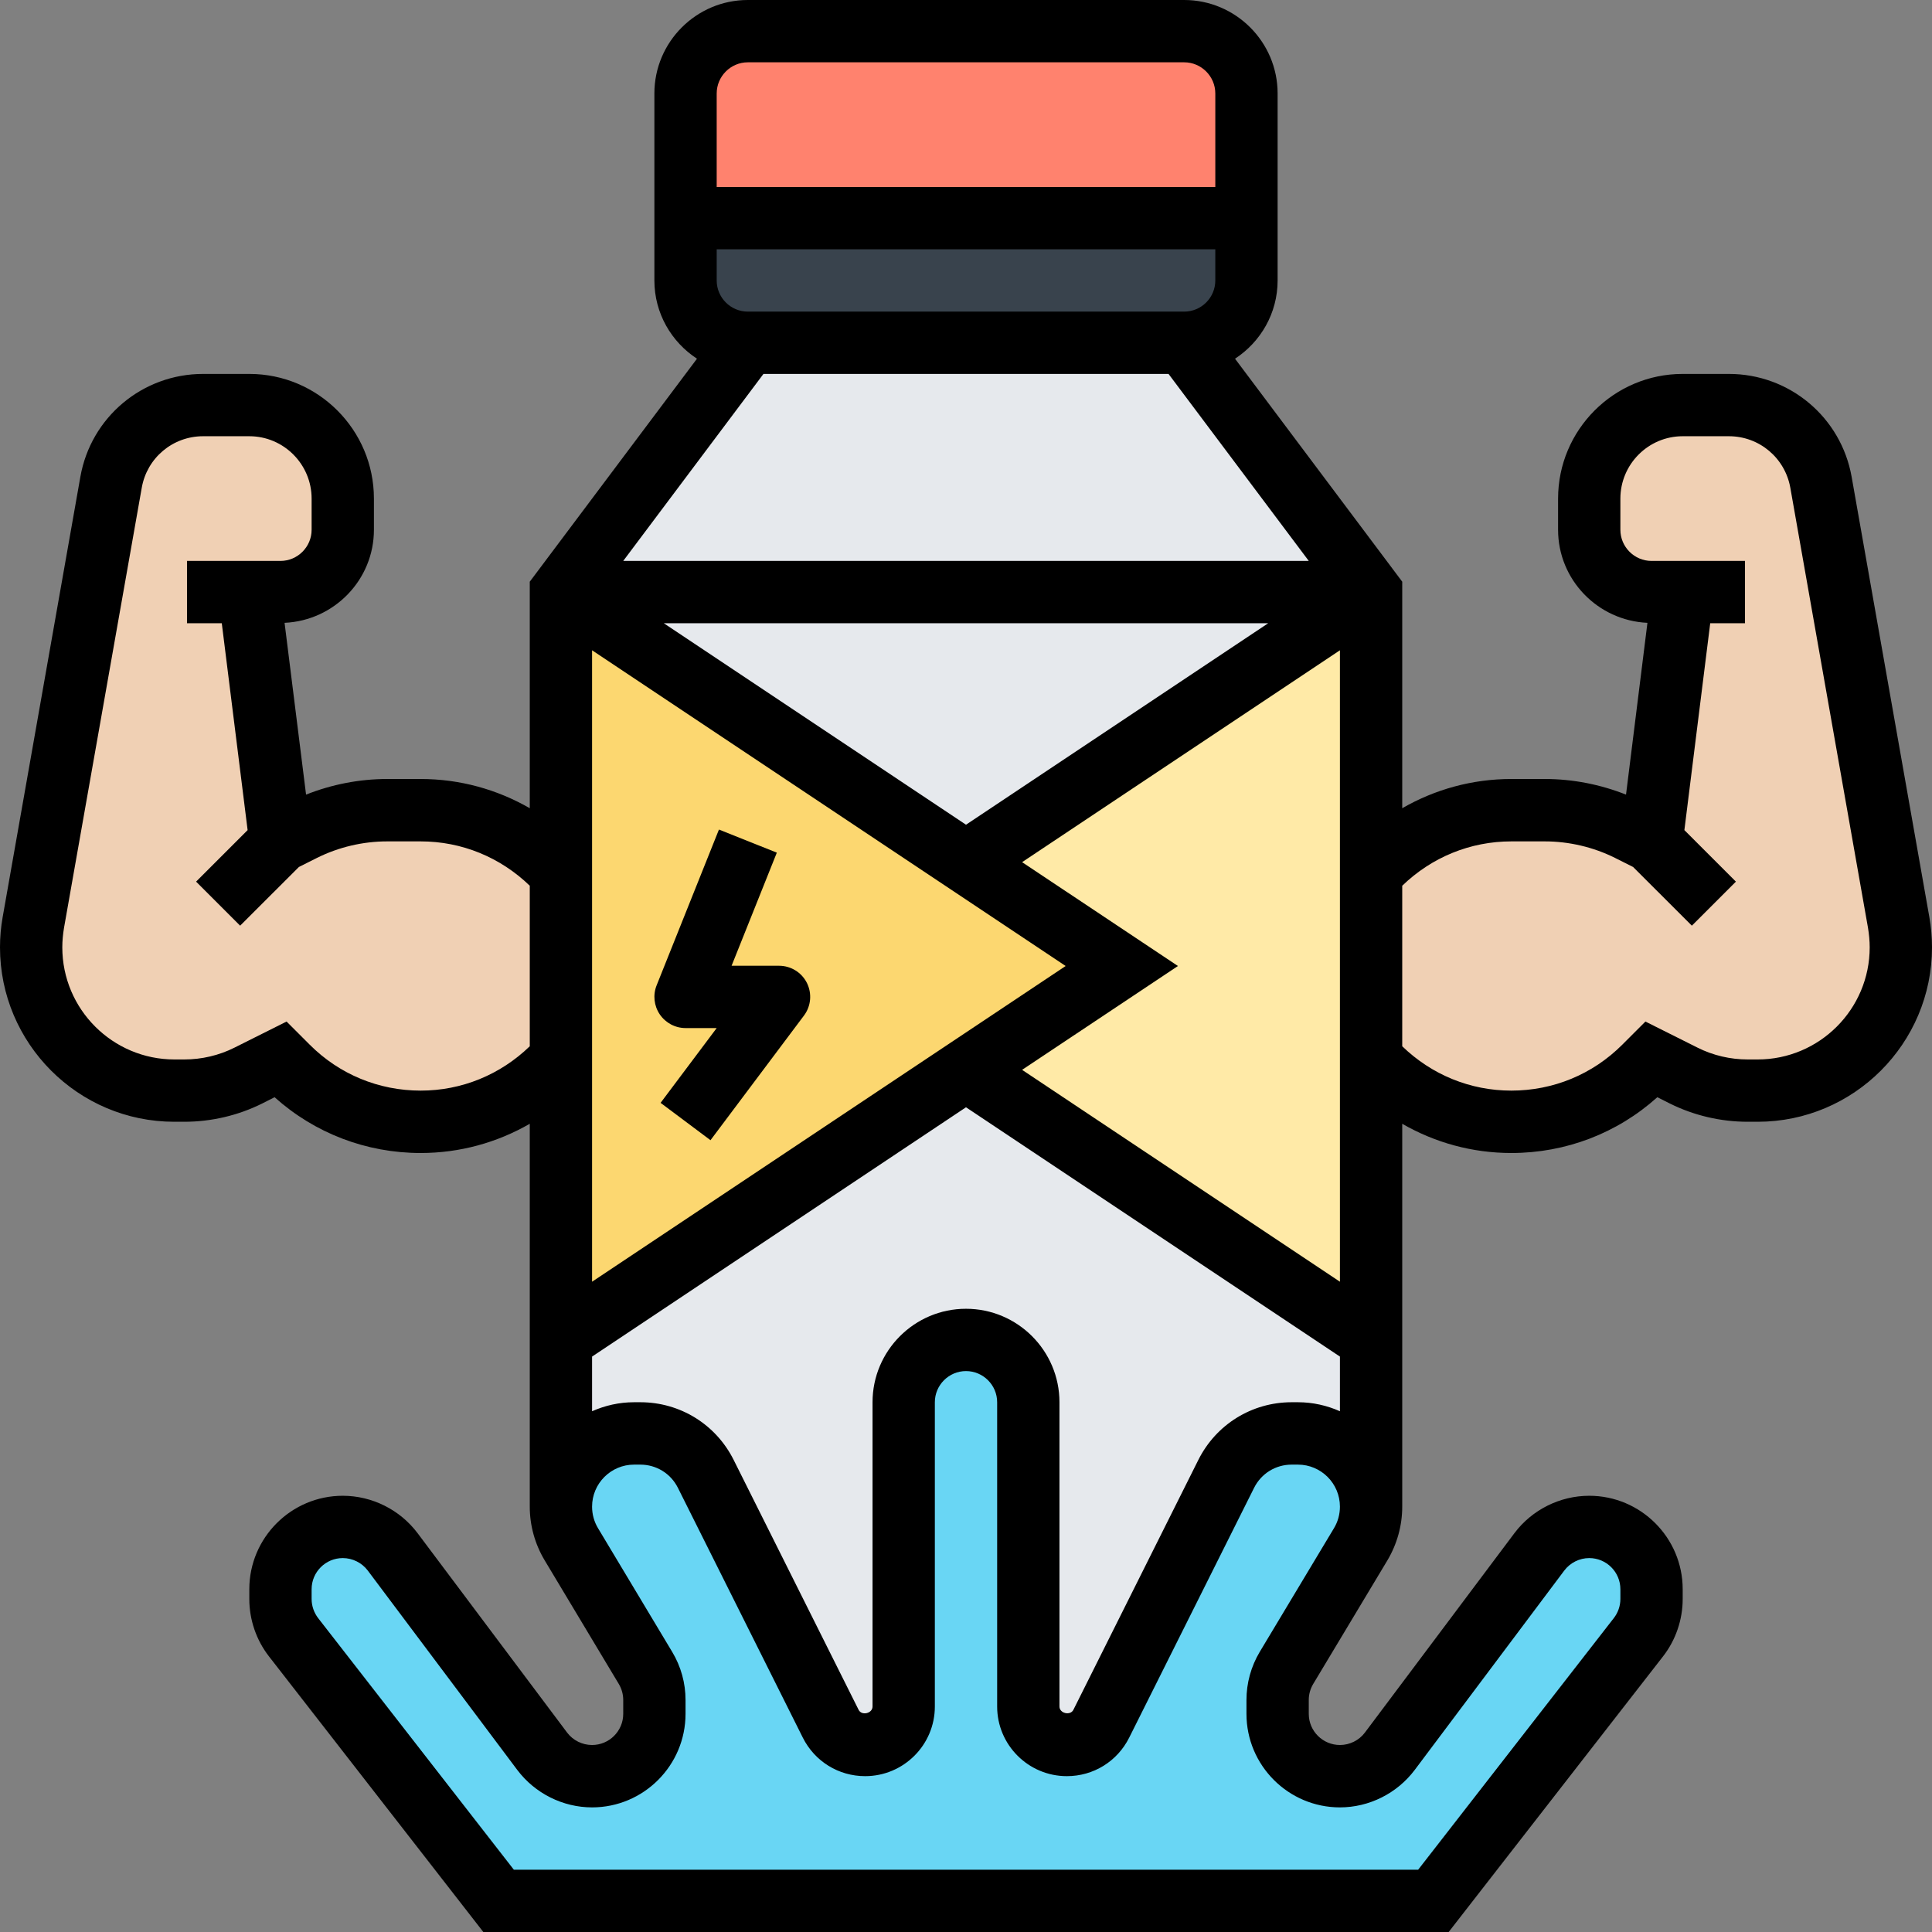 <svg width="24" height="24" viewBox="0 0 24 24" fill="none" xmlns="http://www.w3.org/2000/svg">
<rect x="0" y="0" width="24" height="24" fill="#808080" stroke="none"/>
<g clip-path="url(#clip0_11566_47600)">
<path d="M15.484 2.711V3.485C15.484 3.911 15.136 4.259 14.71 4.259H9.29C8.864 4.259 8.516 3.911 8.516 3.485V2.711H15.484Z" fill="#39434D"/>
<path d="M15.484 1.165V2.713H8.516V1.165C8.516 0.739 8.864 0.391 9.29 0.391H14.71C15.136 0.391 15.484 0.739 15.484 1.165Z" fill="#FF826E"/>
<path d="M14.71 4.258H9.29L6.968 7.355L12 10.711L17.032 7.355L14.71 4.258Z" fill="#E6E9ED"/>
<path d="M17.032 16.649V18.72C17.032 18.468 16.932 18.24 16.765 18.078C16.603 17.911 16.374 17.81 16.123 17.81H16.045C15.701 17.81 15.387 18.004 15.232 18.314L13.68 21.418C13.599 21.581 13.432 21.681 13.254 21.681C12.987 21.681 12.774 21.468 12.774 21.201V17.423C12.774 16.997 12.426 16.649 12 16.649C11.787 16.649 11.594 16.734 11.454 16.878C11.311 17.017 11.226 17.21 11.226 17.423V21.201C11.226 21.468 11.013 21.681 10.746 21.681C10.568 21.681 10.401 21.581 10.32 21.418L8.768 18.314C8.613 18.004 8.299 17.81 7.955 17.81H7.877C7.374 17.81 6.968 18.217 6.968 18.72V16.649L12 13.297L17.032 16.649Z" fill="#E6E9ED"/>
<path d="M17.032 13.166V16.65L12 13.297L13.935 12.005L12 10.716L17.032 7.359V10.843V13.166Z" fill="#FFEAA7"/>
<path d="M13.935 12.005L12 13.297L6.968 16.65V13.166V10.843V7.359L12 10.716L13.935 12.005Z" fill="#FCD770"/>
<path d="M20.516 10.458L20.903 7.362H20.516C20.09 7.362 19.742 7.013 19.742 6.587V6.2C19.742 5.558 20.261 5.039 20.903 5.039H21.476C22.041 5.039 22.521 5.446 22.622 5.999L23.586 11.465C23.605 11.569 23.613 11.67 23.613 11.774C23.613 12.758 22.816 13.555 21.832 13.555H21.712C21.433 13.555 21.163 13.489 20.915 13.366L20.516 13.168L20.427 13.257C19.986 13.694 19.393 13.942 18.774 13.942C18.155 13.942 17.559 13.694 17.121 13.257L17.032 13.168V10.845L17.121 10.757C17.559 10.319 18.155 10.071 18.774 10.071H19.192C19.552 10.071 19.912 10.156 20.233 10.319L20.516 10.458Z" fill="#F0D0B4"/>
<path d="M3.484 10.458L3.766 10.319C4.088 10.156 4.448 10.071 4.808 10.071H5.226C5.845 10.071 6.441 10.319 6.879 10.757L6.968 10.845V13.168L6.879 13.257C6.441 13.694 5.845 13.942 5.226 13.942C4.606 13.942 4.014 13.694 3.573 13.257L3.484 13.168L3.085 13.366C2.837 13.489 2.566 13.555 2.288 13.555H2.168C1.185 13.555 0.387 12.758 0.387 11.774C0.387 11.67 0.395 11.569 0.414 11.465L1.378 5.999C1.479 5.446 1.959 5.039 2.524 5.039H3.097C3.739 5.039 4.258 5.558 4.258 6.2V6.587C4.258 7.013 3.91 7.362 3.484 7.362H3.097L3.484 10.458Z" fill="#F0D0B4"/>
<path d="M16.123 17.81C16.374 17.81 16.603 17.91 16.765 18.077C16.932 18.239 17.032 18.468 17.032 18.719C17.032 18.886 16.986 19.045 16.904 19.188L15.983 20.721C15.91 20.845 15.871 20.98 15.871 21.119V21.294C15.871 21.506 15.956 21.7 16.099 21.839C16.239 21.983 16.432 22.068 16.645 22.068C16.889 22.068 17.117 21.952 17.265 21.758L19.123 19.281C19.27 19.087 19.498 18.971 19.742 18.971C20.168 18.971 20.516 19.319 20.516 19.745V19.865C20.516 20.039 20.458 20.206 20.354 20.341L17.806 23.616H6.194L3.646 20.341C3.542 20.206 3.484 20.039 3.484 19.865V19.745C3.484 19.532 3.569 19.339 3.712 19.199C3.852 19.056 4.045 18.971 4.258 18.971C4.502 18.971 4.73 19.087 4.877 19.281L6.736 21.758C6.883 21.952 7.111 22.068 7.355 22.068C7.781 22.068 8.129 21.719 8.129 21.294V21.119C8.129 20.98 8.09 20.845 8.017 20.721L7.096 19.188C7.014 19.045 6.968 18.886 6.968 18.719C6.968 18.216 7.374 17.81 7.877 17.81H7.955C8.299 17.81 8.613 18.003 8.768 18.313L10.32 21.418C10.401 21.58 10.568 21.681 10.746 21.681C11.013 21.681 11.226 21.468 11.226 21.201V17.423C11.226 17.21 11.311 17.016 11.454 16.877C11.594 16.734 11.787 16.648 12 16.648C12.426 16.648 12.774 16.997 12.774 17.423V21.201C12.774 21.468 12.987 21.681 13.254 21.681C13.432 21.681 13.599 21.58 13.68 21.418L15.232 18.313C15.387 18.003 15.701 17.81 16.045 17.81H16.123Z" fill="#69D6F4"/>
<path d="M23.967 11.392L23.002 5.925C22.871 5.183 22.23 4.645 21.477 4.645H20.903C20.049 4.645 19.355 5.34 19.355 6.194V6.581C19.355 7.203 19.849 7.709 20.465 7.737L20.199 9.871C19.879 9.744 19.535 9.677 19.191 9.677H18.774C18.29 9.677 17.827 9.805 17.419 10.04V7.226L15.342 4.456C15.66 4.248 15.871 3.891 15.871 3.484V1.161C15.871 0.521 15.35 0 14.71 0H9.29C8.65 0 8.129 0.521 8.129 1.161V3.484C8.129 3.891 8.34 4.248 8.658 4.456L6.581 7.226V10.04C6.173 9.805 5.71 9.677 5.226 9.677H4.81C4.466 9.677 4.121 9.744 3.802 9.871L3.535 7.737C4.151 7.709 4.645 7.203 4.645 6.581V6.194C4.645 5.34 3.951 4.645 3.097 4.645H2.523C1.77 4.645 1.128 5.183 0.998 5.925L0.033 11.393C0.011 11.517 0 11.643 0 11.768C0 12.963 0.972 13.935 2.166 13.935H2.289C2.624 13.935 2.959 13.857 3.259 13.707L3.411 13.63C3.911 14.078 4.55 14.323 5.226 14.323C5.71 14.323 6.173 14.195 6.581 13.96V18.716C6.581 18.951 6.645 19.181 6.766 19.383L7.687 20.919C7.723 20.979 7.742 21.048 7.742 21.118V21.29C7.742 21.504 7.568 21.677 7.355 21.677C7.234 21.677 7.118 21.62 7.045 21.523L5.187 19.045C4.968 18.754 4.621 18.581 4.258 18.581C3.618 18.581 3.097 19.102 3.097 19.742V19.863C3.097 20.12 3.183 20.373 3.341 20.576L6.004 24H17.996L20.659 20.576C20.817 20.373 20.903 20.12 20.903 19.863V19.742C20.903 19.102 20.382 18.581 19.742 18.581C19.379 18.581 19.032 18.754 18.813 19.045L16.955 21.523C16.882 21.62 16.766 21.677 16.645 21.677C16.432 21.677 16.258 21.504 16.258 21.29V21.118C16.258 21.048 16.277 20.979 16.313 20.919L17.235 19.383C17.355 19.181 17.419 18.951 17.419 18.716V13.96C17.827 14.195 18.29 14.323 18.774 14.323C19.451 14.323 20.089 14.078 20.588 13.63L20.741 13.707C21.041 13.857 21.376 13.935 21.711 13.935H21.834C23.028 13.935 24 12.963 24 11.768C24 11.643 23.989 11.517 23.967 11.392V11.392ZM12 16.258C11.36 16.258 10.839 16.779 10.839 17.419V21.199C10.839 21.285 10.704 21.317 10.666 21.24L9.114 18.136C8.893 17.694 8.448 17.419 7.954 17.419H7.877C7.691 17.419 7.515 17.46 7.355 17.531V16.852L12 13.755L16.645 16.852V17.531C16.485 17.46 16.309 17.419 16.123 17.419H16.046C15.552 17.419 15.107 17.694 14.886 18.136L13.334 21.24C13.296 21.316 13.161 21.284 13.161 21.199V17.419C13.161 16.779 12.64 16.258 12 16.258V16.258ZM8.903 3.097H15.097V3.484C15.097 3.698 14.923 3.871 14.71 3.871H9.29C9.077 3.871 8.903 3.698 8.903 3.484V3.097ZM14.516 4.645L16.258 6.968H7.742L9.484 4.645H14.516ZM8.246 7.742H15.754L12 10.245L8.246 7.742ZM7.355 8.078L13.238 12L7.355 15.922V8.078ZM12.697 13.29L14.633 12L12.697 10.71L16.645 8.078V15.922L12.697 13.29ZM9.29 0.774H14.71C14.923 0.774 15.097 0.948 15.097 1.161V2.323H8.903V1.161C8.903 0.948 9.077 0.774 9.29 0.774ZM5.226 13.548C4.705 13.548 4.216 13.346 3.848 12.978L3.56 12.69L2.913 13.014C2.72 13.111 2.505 13.161 2.289 13.161H2.167C1.399 13.161 0.774 12.537 0.774 11.768C0.774 11.688 0.782 11.606 0.795 11.527L1.761 6.059C1.826 5.688 2.146 5.419 2.523 5.419H3.097C3.524 5.419 3.871 5.767 3.871 6.194V6.581C3.871 6.794 3.697 6.968 3.484 6.968H2.323V7.742H2.755L3.076 10.312L2.436 10.952L2.983 11.499L3.713 10.77L3.938 10.657C4.207 10.523 4.508 10.452 4.81 10.452H5.226C5.736 10.452 6.215 10.649 6.581 11.003V12.997C6.215 13.351 5.736 13.548 5.226 13.548V13.548ZM16.571 18.984L15.649 20.52C15.541 20.701 15.484 20.907 15.484 21.118V21.29C15.484 21.931 16.005 22.452 16.645 22.452C17.008 22.452 17.355 22.278 17.574 21.987L19.432 19.51C19.505 19.413 19.621 19.355 19.742 19.355C19.955 19.355 20.129 19.528 20.129 19.742V19.863C20.129 19.949 20.1 20.033 20.047 20.101L17.617 23.226H6.383L3.953 20.102C3.9 20.033 3.871 19.949 3.871 19.863V19.742C3.871 19.528 4.045 19.355 4.258 19.355C4.379 19.355 4.495 19.413 4.568 19.509L6.426 21.987C6.645 22.278 6.992 22.452 7.355 22.452C7.995 22.452 8.516 21.931 8.516 21.29V21.118C8.516 20.907 8.459 20.701 8.35 20.52L7.429 18.984C7.38 18.903 7.355 18.811 7.355 18.716C7.355 18.428 7.589 18.194 7.877 18.194H7.954C8.153 18.194 8.332 18.304 8.421 18.482L9.973 21.586C10.121 21.881 10.418 22.064 10.747 22.064C11.225 22.064 11.613 21.676 11.613 21.199V17.419C11.613 17.206 11.787 17.032 12 17.032C12.213 17.032 12.387 17.206 12.387 17.419V21.199C12.387 21.676 12.775 22.064 13.253 22.064C13.583 22.064 13.879 21.881 14.027 21.586L15.579 18.482C15.668 18.304 15.847 18.194 16.046 18.194H16.123C16.411 18.194 16.645 18.428 16.645 18.716C16.645 18.811 16.62 18.903 16.571 18.984V18.984ZM21.834 13.161H21.711C21.495 13.161 21.28 13.111 21.087 13.014L20.44 12.69L20.152 12.978C19.784 13.346 19.295 13.548 18.774 13.548C18.264 13.548 17.785 13.351 17.419 12.997V11.003C17.785 10.649 18.264 10.452 18.774 10.452H19.19C19.491 10.452 19.793 10.523 20.062 10.657L20.287 10.77L21.017 11.499L21.564 10.952L20.924 10.312L21.245 7.742H21.677V6.968H20.516C20.303 6.968 20.129 6.794 20.129 6.581V6.194C20.129 5.767 20.476 5.419 20.903 5.419H21.477C21.854 5.419 22.174 5.688 22.24 6.059L23.205 11.526C23.218 11.606 23.226 11.688 23.226 11.768C23.226 12.537 22.601 13.161 21.834 13.161Z" fill="black"/>
<path d="M10.024 12.211C9.958 12.079 9.824 11.997 9.677 11.997H9.088L9.65 10.592L8.931 10.305L8.157 12.24C8.109 12.359 8.124 12.495 8.196 12.601C8.268 12.707 8.388 12.771 8.516 12.771H8.903L8.206 13.7L8.826 14.164L9.987 12.616C10.075 12.499 10.089 12.342 10.024 12.211V12.211Z" fill="black"/>
</g>
<defs>
<clipPath id="clip0_11566_47600">
<rect width="24" height="24" fill="white"/>
</clipPath>
</defs>
</svg>
